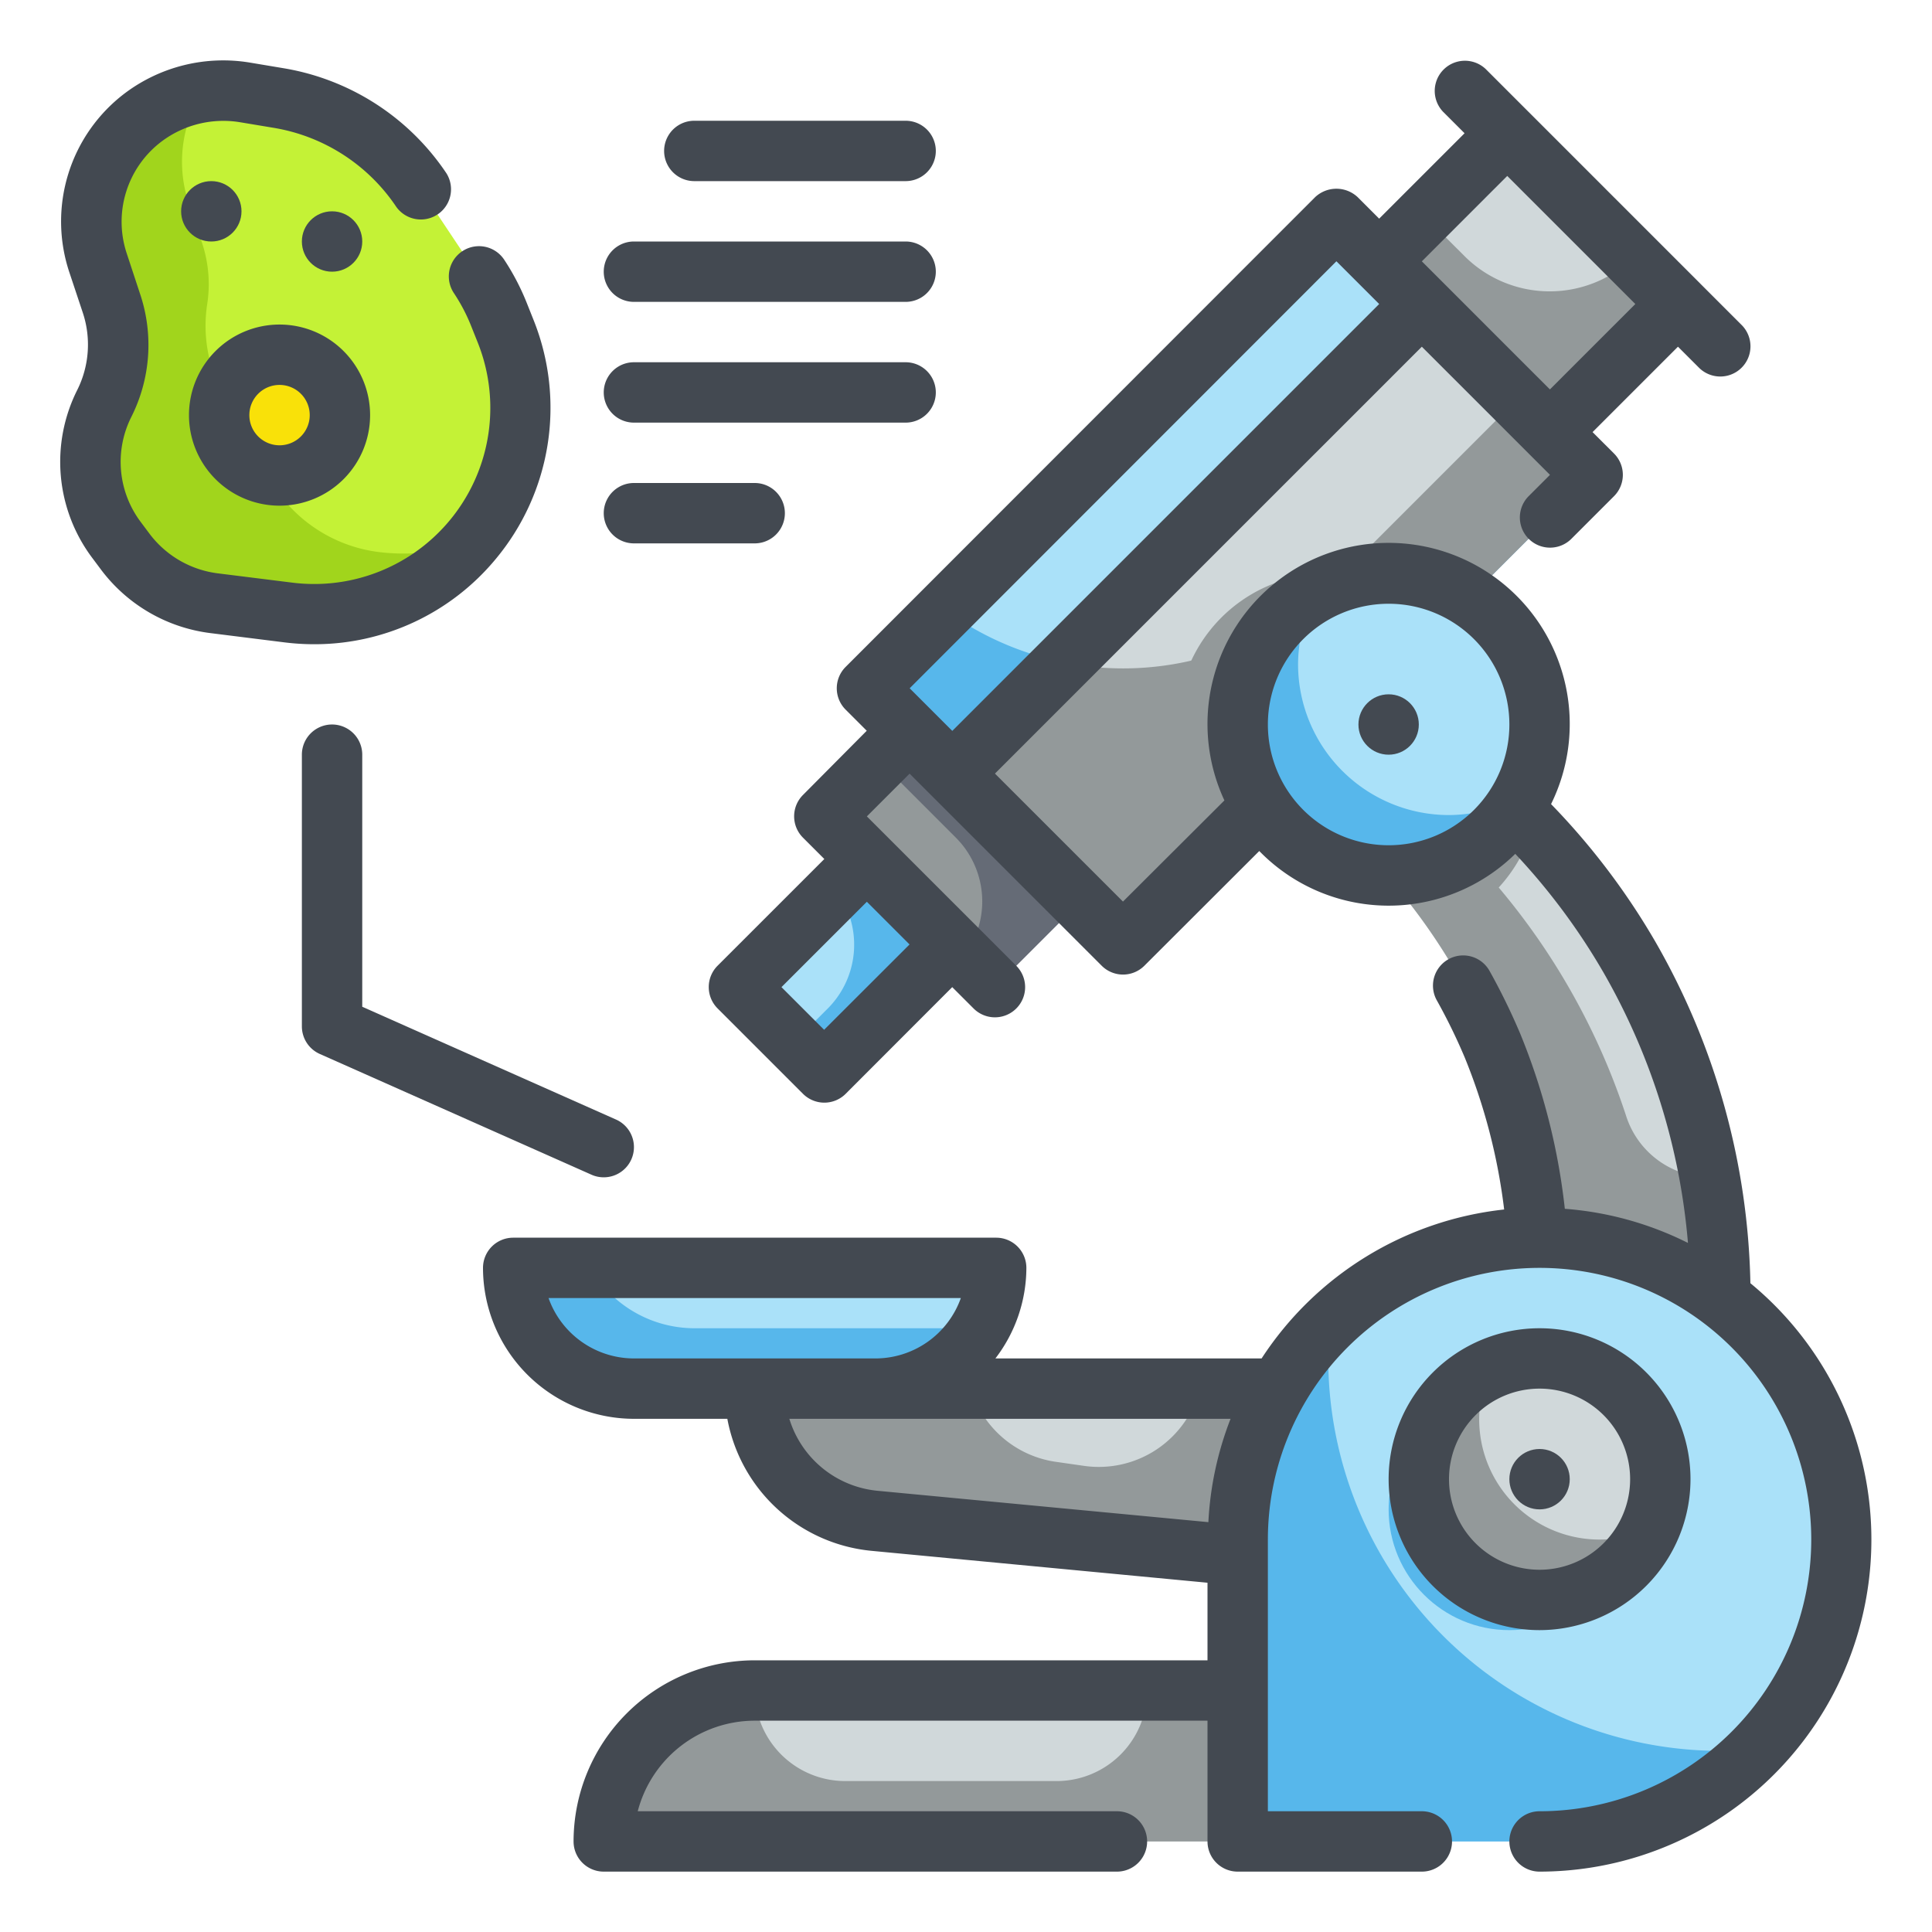 <svg height="512" viewBox="0 0 64 64" width="512" xmlns="http://www.w3.org/2000/svg"><g id="Fill_Outline" data-name="Fill Outline"><g id="Color"><g><g><path d="m34.737 8.263h12v22h-12z" fill="#aae1f9" transform="matrix(.707 .707 -.707 .707 25.553 -23.163)"/><path d="m44.272 19.213a9.993 9.993 0 0 1 -12.964.994l-2.592 2.593 8.484 8.484 15.557-15.556-2.5-2.5z" fill="#57b7eb"/><path d="m27.544 26.456h8v4h-8z" fill="#93999a" transform="matrix(.707 .707 -.707 .707 29.36 -13.971)"/><path d="m26.009 28.991h4v6h-4z" fill="#aae1f9" transform="matrix(.707 .707 -.707 .707 30.825 -10.435)"/><path d="m38.151 9.678h8v22h-8z" fill="#d0d8da" transform="matrix(.707 .707 -.707 .707 26.967 -23.749)"/><path d="m44.272 19.213a9.988 9.988 0 0 1 -9.044 2.731l-3.684 3.683 5.656 5.657 15.557-15.556-2.5-2.5z" fill="#93999a"/><path d="m46 52-17.018-1.621a4.4 4.4 0 0 1 -3.982-4.379h21z" fill="#d0d8da"/><path d="m39.747 46a3.457 3.457 0 0 1 -3.835 2.559l-.942-.135a3.45 3.45 0 0 1 -2.809-2.424h-7.161a4.4 4.4 0 0 0 3.982 4.379l17.018 1.621v-6z" fill="#93999a"/><path d="m45 23v5a20.484 20.484 0 0 1 6 14.485v.515h6a22.633 22.633 0 0 0 -11.229-19.55z" fill="#d0d8da"/><path d="m49.647 29.4a5.032 5.032 0 0 0 1.122-1.982 22.6 22.6 0 0 0 -5-3.968l-.769-.45v5a20.484 20.484 0 0 1 6 14.485v.515h6a22.6 22.6 0 0 0 -.366-4 2.924 2.924 0 0 1 -2.769-2.041 22.684 22.684 0 0 0 -4.218-7.559z" fill="#93999a"/><path d="m46.636 6.364h8v6h-8z" fill="#d0d8da" transform="matrix(.707 .707 -.707 .707 21.452 -33.062)"/><path d="m25 56h16a0 0 0 0 1 0 0v5a0 0 0 0 1 0 0h-21a0 0 0 0 1 0 0 5 5 0 0 1 5-5z" fill="#d0d8da"/><path d="m51 41a10 10 0 0 1 10 10 10 10 0 0 1 -10 10h-10a0 0 0 0 1 0 0v-10a10 10 0 0 1 10-10z" fill="#aae1f9"/><path d="m17 42h16a0 0 0 0 1 0 0 4 4 0 0 1 -4 4h-8a4 4 0 0 1 -4-4 0 0 0 0 1 0 0z" fill="#aae1f9"/><circle cx="50" cy="50" fill="#57b7eb" r="4"/><path d="m57 58a13 13 0 0 1 -13-13c0-.4.024-.8.06-1.19a9.961 9.961 0 0 0 -3.06 7.19v10h10a9.961 9.961 0 0 0 7.19-3.06c-.39.036-.79.06-1.19.06z" fill="#57b7eb"/><circle cx="51" cy="49" fill="#d0d8da" r="4"/><path d="m53 51a3.985 3.985 0 0 1 -3.64-5.64 3.995 3.995 0 1 0 5.28 5.28 3.961 3.961 0 0 1 -1.64.36z" fill="#93999a"/><path d="m38 56a3 3 0 0 1 -3 3h-7a3 3 0 0 1 -3-3 5 5 0 0 0 -5 5h21v-5z" fill="#93999a"/><path d="m23 44a3.982 3.982 0 0 1 -3.445-2h-2.555a4 4 0 0 0 4 4h8a3.982 3.982 0 0 0 3.445-2z" fill="#57b7eb"/><path d="m48.515 8.485-1.329-1.328-1.5 1.5 5.657 5.657 4.243-4.243-1.509-1.509a3.993 3.993 0 0 1 -5.562-.077z" fill="#93999a"/><path d="m44 19a4.981 4.981 0 0 0 -3.27 8.755l7.025-7.025a4.969 4.969 0 0 0 -3.755-1.73z" fill="#93999a"/><circle cx="46" cy="24" fill="#aae1f9" r="5"/><path d="m48 27a5 5 0 0 1 -5-5 4.95 4.95 0 0 1 .625-2.375 4.984 4.984 0 1 0 6.75 6.75 4.95 4.95 0 0 1 -2.375.625z" fill="#57b7eb"/><path d="m28.716 28.456-1.03 1.029a2.992 2.992 0 0 1 -.263 3.921l-1.123 1.121 1 1 4.242-4.243z" fill="#57b7eb"/><path d="m30.13 24.213-1 1 2.535 2.536a2.99 2.99 0 0 1 .264 3.92l1.029 1.031 2.829-2.828z" fill="#656b76"/></g><path d="m4.758 3.878a4.389 4.389 0 0 1 3.354-.818l1.129.188a7.065 7.065 0 0 1 4.716 3.052l1.908 2.862a6.778 6.778 0 0 1 .659 1.253l.223.556a6.834 6.834 0 0 1 -1.1 6.913 6.834 6.834 0 0 1 -6.1 2.407l-2.468-.309a4.337 4.337 0 0 1 -2.929-1.7l-.289-.387a4.334 4.334 0 0 1 -.41-4.537 4.328 4.328 0 0 0 .235-3.307l-.439-1.338a4.332 4.332 0 0 1 1.511-4.835z" fill="#c4f236"/><circle cx="9.26" cy="13.751" fill="#f9e109" r="2"/><path d="m12.553 18.288a4.863 4.863 0 0 1 -3.663-2.488l-1.483-2.711a4.709 4.709 0 0 1 -.545-3 4.327 4.327 0 0 0 -.17-2.045l-.445-1.331a4.326 4.326 0 0 1 .431-3.634 4.3 4.3 0 0 0 -3.431 5.634l.445 1.336a4.328 4.328 0 0 1 -.235 3.307 4.334 4.334 0 0 0 .41 4.537l.289.387a4.337 4.337 0 0 0 2.929 1.7l2.468.309a6.832 6.832 0 0 0 6.008-2.311 6.836 6.836 0 0 1 -3.008.31z" fill="#a1d51c"/><path d="m8.839 15.705-1.432-2.616c-.006-.011-.01-.023-.016-.034a1.983 1.983 0 0 0 1.448 2.65z" fill="#fcbc04"/></g></g><g id="Outline_copy" data-name="Outline copy"><g fill="#434951"><circle cx="46" cy="24" r="1"/><path d="m56 49a5 5 0 1 0 -5 5 5.006 5.006 0 0 0 5-5zm-8 0a3 3 0 1 1 3 3 3 3 0 0 1 -3-3z"/><circle cx="51" cy="49" r="1"/><path d="m57.984 42.508a23.615 23.615 0 0 0 -3.127-11.276 23.325 23.325 0 0 0 -3.476-4.595 6 6 0 1 0 -10.821-.122l-3.36 3.351-4.241-4.24 14.141-14.141 4.245 4.245-.717.717a1 1 0 0 0 1.414 1.414l1.424-1.424a1 1 0 0 0 0-1.414l-.71-.709 2.829-2.829.707.707a1 1 0 0 0 1.414-1.414l-8.484-8.485a1 1 0 0 0 -1.414 1.414l.707.707-2.829 2.829-.709-.71a1.03 1.03 0 0 0 -1.414 0l-15.551 15.56a1 1 0 0 0 0 1.414l.7.7-2.112 2.127a1 1 0 0 0 0 1.415l.707.707-3.536 3.535a1 1 0 0 0 0 1.414l2.829 2.829a1 1 0 0 0 1.414 0l3.53-3.534.707.707a1 1 0 1 0 1.415-1.414l-4.95-4.949 1.416-1.416.7.7.007.01.011.008 5.645 5.645a1 1 0 0 0 1.414 0l3.806-3.8a5.981 5.981 0 0 0 8.48.094 21.338 21.338 0 0 1 2.931 3.945 21.605 21.605 0 0 1 2.79 8.944 10.917 10.917 0 0 0 -4.079-1.131 21.456 21.456 0 0 0 -1.471-5.785 21.156 21.156 0 0 0 -1.02-2.09 1 1 0 0 0 -1.753.964 19.125 19.125 0 0 1 .924 1.889 19.475 19.475 0 0 1 1.31 5.045 11.007 11.007 0 0 0 -8.035 4.934h-8.818a4.948 4.948 0 0 0 1.026-3 1 1 0 0 0 -1-1h-16a1 1 0 0 0 -1 1 5.006 5.006 0 0 0 5 5h3.094a5.38 5.38 0 0 0 4.792 4.375l11.114 1.055v2.57h-15a6.006 6.006 0 0 0 -6 6 1 1 0 0 0 1 1h17a1 1 0 0 0 0-2h-15.874a4.009 4.009 0 0 1 3.874-3h15v4a1 1 0 0 0 1 1h6.1a1 1 0 0 0 0-2h-5.1v-9a9 9 0 1 1 9 9 1 1 0 0 0 0 2 11 11 0 0 0 6.984-19.492zm-30.684-8.395-1.413-1.413 2.829-2.828 1.414 1.414zm22.629-28.285 4.243 4.243-2.829 2.829-4.243-4.243zm-5.659 2.827 1.417 1.416-14.141 14.141-1.412-1.412zm1.73 19.345a4 4 0 1 1 4-4 4 4 0 0 1 -4 4zm-27.829 15h13.658a3.006 3.006 0 0 1 -2.829 2h-8a3.006 3.006 0 0 1 -2.829-2zm7.977 4h14.616a10.914 10.914 0 0 0 -.735 3.423l-10.952-1.038a3.393 3.393 0 0 1 -2.929-2.385z"/><path d="m16.419 18.521a7.823 7.823 0 0 0 1.256-7.921l-.222-.557a7.907 7.907 0 0 0 -.753-1.443 1 1 0 0 0 -1.664 1.11 5.9 5.9 0 0 1 .563 1.069l.222.556a5.834 5.834 0 0 1 -6.144 7.965l-2.469-.308a3.353 3.353 0 0 1 -2.251-1.306l-.29-.388a3.313 3.313 0 0 1 -.315-3.49 5.3 5.3 0 0 0 .289-4.07l-.441-1.338a3.33 3.33 0 0 1 1.162-3.72 3.406 3.406 0 0 1 2.589-.631l1.13.188a6.087 6.087 0 0 1 4.048 2.618 1 1 0 0 0 1.661-1.112 8.088 8.088 0 0 0 -5.384-3.481l-1.13-.189a5.417 5.417 0 0 0 -4.118 1 5.324 5.324 0 0 0 -1.858 5.956l.445 1.336a3.358 3.358 0 0 1 -.181 2.544 5.3 5.3 0 0 0 .5 5.583l.29.388a5.361 5.361 0 0 0 3.605 2.091l2.468.309a7.977 7.977 0 0 0 .985.061 7.793 7.793 0 0 0 6.007-2.82z"/><path d="m9.26 16.751a3 3 0 1 0 -3-3 3 3 0 0 0 3 3zm0-4a1 1 0 1 1 -1 1 1 1 0 0 1 1-1z"/><circle cx="7" cy="7" r="1"/><circle cx="11" cy="8" r="1"/><path d="m20 39a1 1 0 0 0 .406-1.914l-8.406-3.736v-8.35a1 1 0 0 0 -2 0v9a1 1 0 0 0 .594.914l9 4a.991.991 0 0 0 .406.086z"/><path d="m23 6h7a1 1 0 0 0 0-2h-7a1 1 0 0 0 0 2z"/><path d="m21 10h9a1 1 0 0 0 0-2h-9a1 1 0 0 0 0 2z"/><path d="m21 14h9a1 1 0 0 0 0-2h-9a1 1 0 0 0 0 2z"/><path d="m21 18h4a1 1 0 0 0 0-2h-4a1 1 0 0 0 0 2z"/></g></g></g></svg>